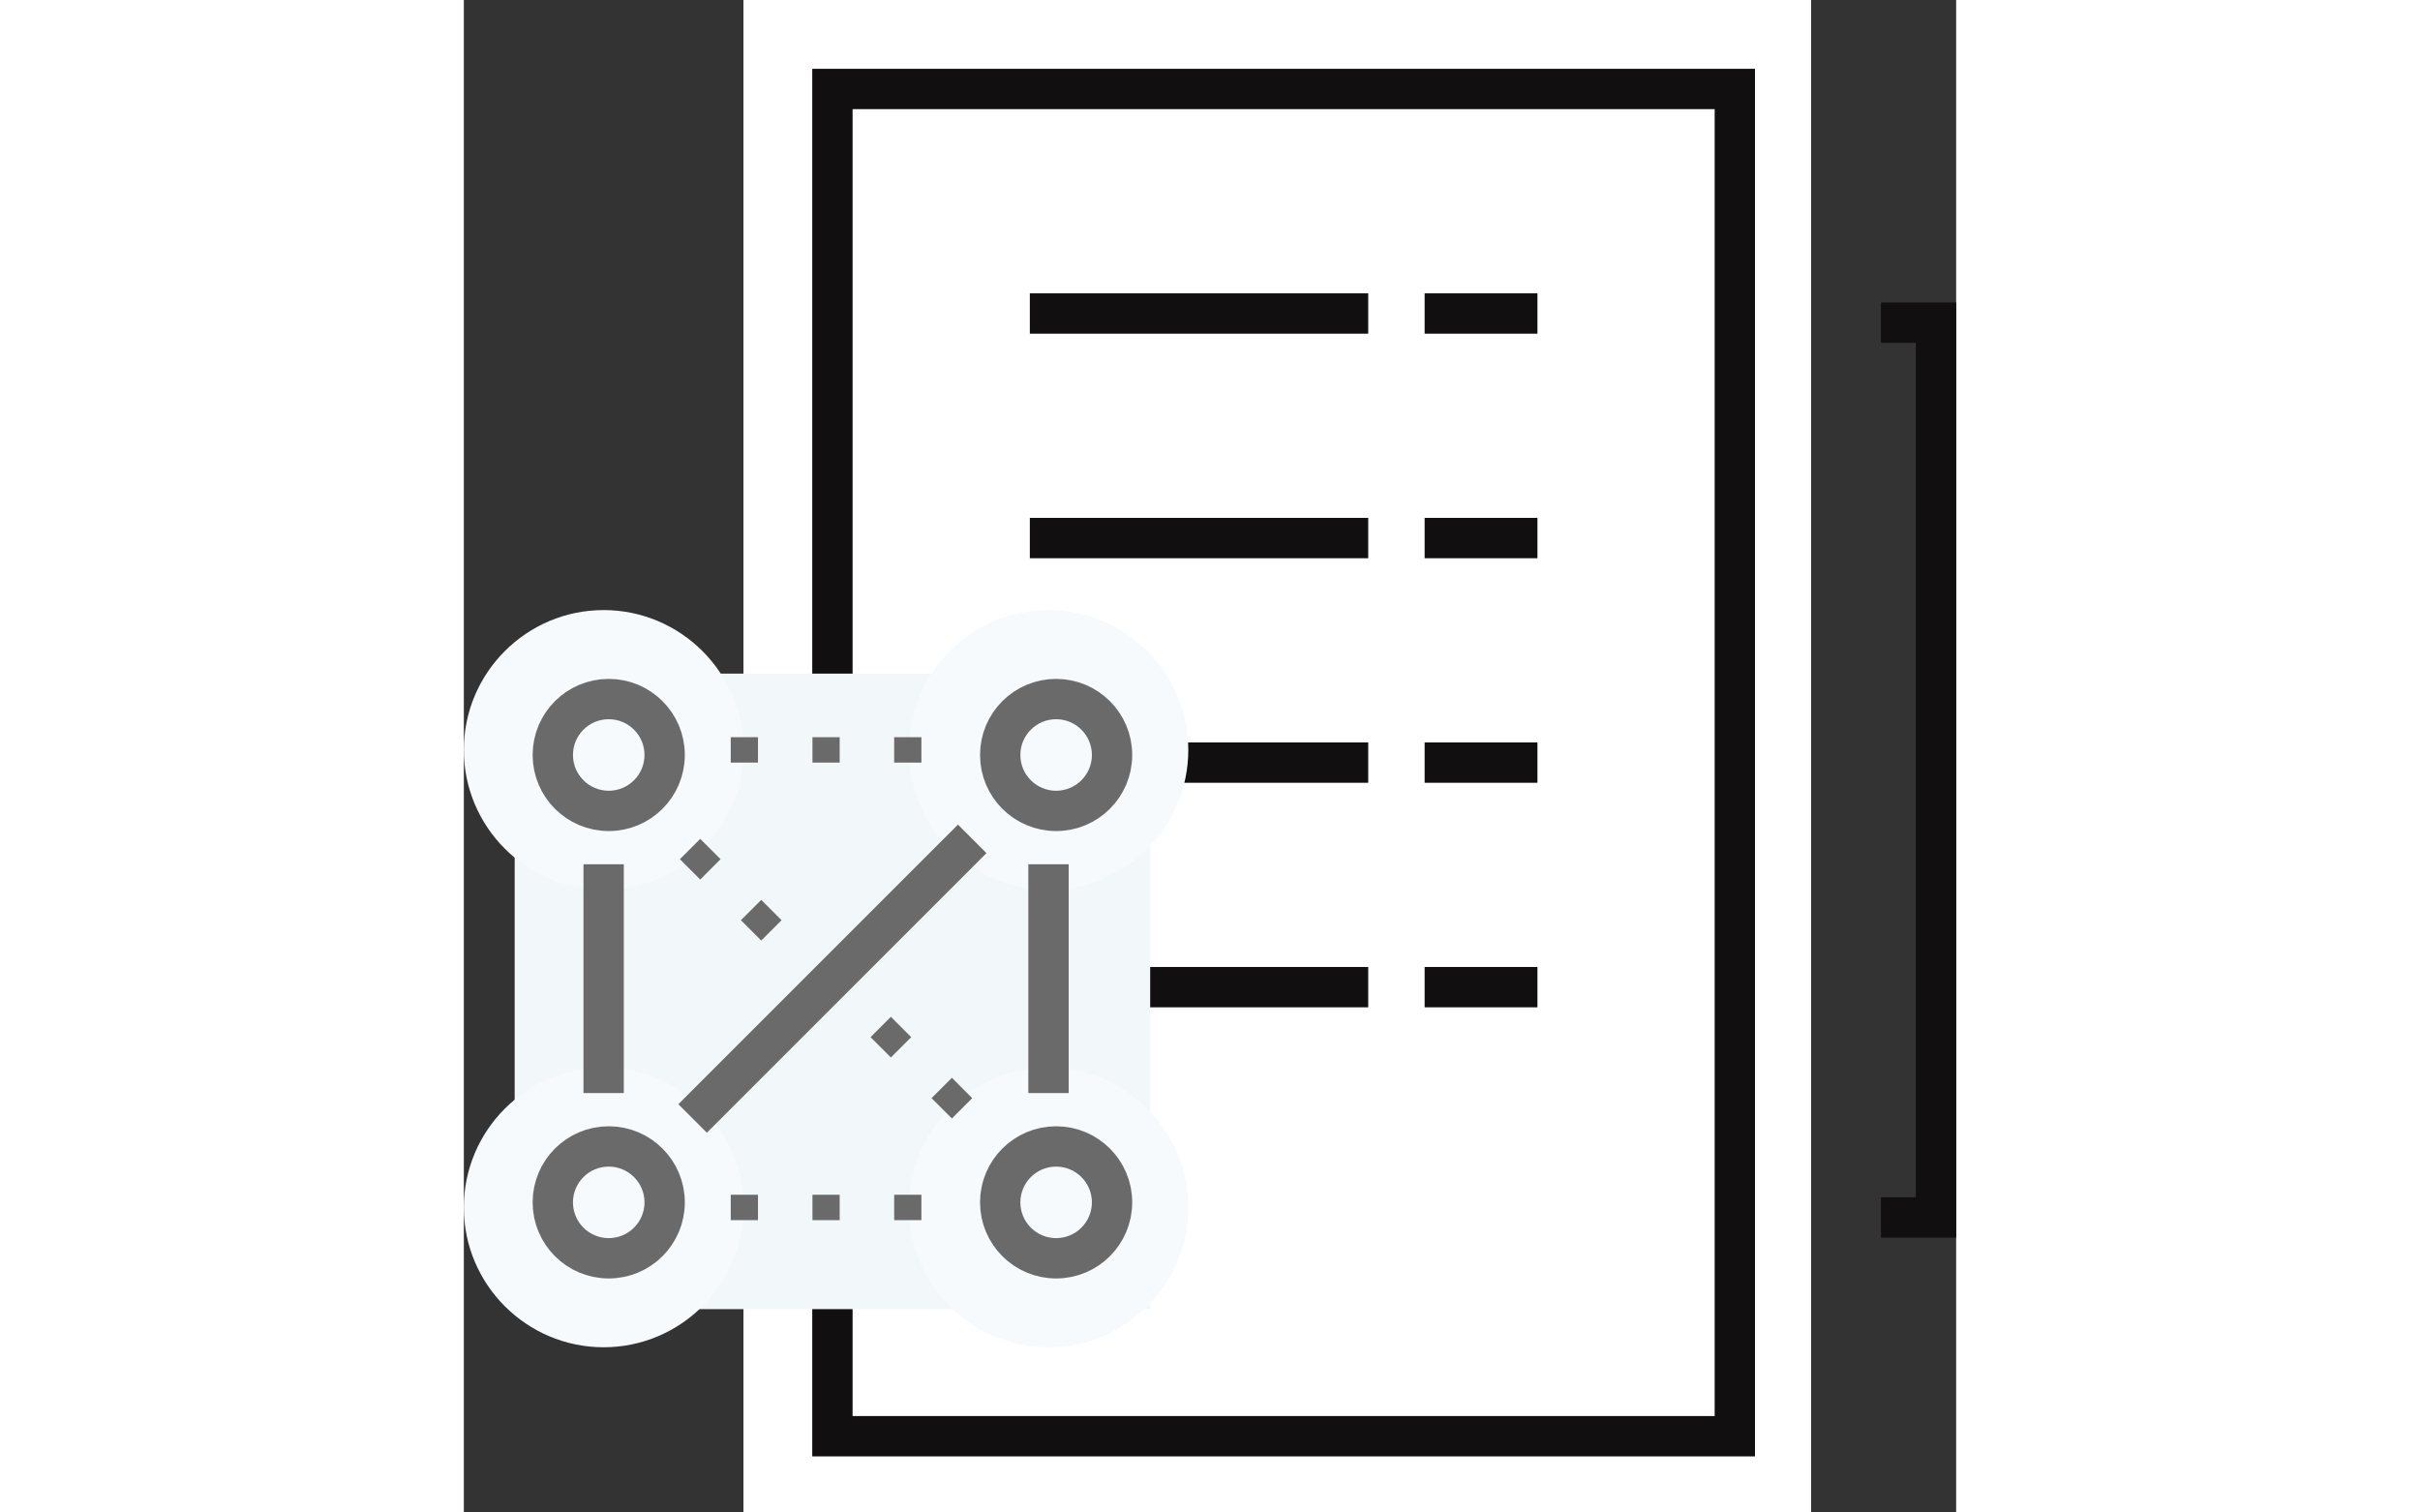 <svg className="serviceSvg" width="80px" height="50px" viewBox="0 0 74 75"
     version="1.1" xmlns="http://www.w3.org/2000/svg"
     xmlns:xlink="http://www.w3.org/1999/xlink">
    <rect x="0" y="0" width="74" height="75" fill="#333333" stroke="none"/>
    <title>C6AAE119-2A42-4D31-9DE7-5E70D5696EC8</title>
    <desc>Created with sketchtool.</desc>
    <g id="Page-1" stroke="none" stroke-width="1" fill="none"
       fill-rule="evenodd">
        <g id="Homepage" transform="translate(-437, -1571)">
            <g id="What-We-Do" transform="translate(-2, 1252)">
                <g id="Block-1" transform="translate(429, 288)">
                    <g id="Icon" transform="translate(10, 31)">
                        <g id="Icon/home/service/1">
                            <g id="Icon">
                                <polygon id="Fill-48" fill="#FFFFFF"
                                         points="13.866 75 66.807 75 66.807 0 13.866 0"></polygon>
                                <path
                                        d="M18.277,71.218 L63.025,71.218 L63.025,4.412 L18.277,4.412 L18.277,71.218 Z M28.066,15.546 L44.846,15.546 L28.066,15.546 Z M47.643,15.546 L53.237,15.546 L47.643,15.546 Z M28.066,26.681 L44.846,26.681 L28.066,26.681 Z M47.643,26.681 L53.237,26.681 L47.643,26.681 Z M28.066,37.815 L44.846,37.815 L28.066,37.815 Z M47.643,37.815 L53.237,37.815 L47.643,37.815 Z M28.066,48.95 L44.846,48.95 L28.066,48.95 Z M47.643,48.95 L53.237,48.95 L47.643,48.95 Z M33.659,54.517 L28.066,54.517 L33.659,54.517 Z"
                                        id="Stroke-49" stroke="#110F10"
                                        stroke-width="2"></path>
                                <polygon id="Fill-50" fill="#F2F7FA"
                                         points="2.521 64.916 34.034 64.916 34.034 33.403 2.521 33.403"></polygon>
                                <path
                                        d="M6.933,44.118 C3.11,44.118 0,41.008 0,37.185 C0,33.364 3.11,30.252 6.933,30.252 C10.754,30.252 13.866,33.364 13.866,37.185 C13.866,41.008 10.754,44.118 6.933,44.118"
                                        id="Fill-51" fill="#F6FAFD"></path>
                                <path
                                        d="M28.992,44.118 C25.169,44.118 22.059,41.008 22.059,37.185 C22.059,33.364 25.169,30.252 28.992,30.252 C32.813,30.252 35.924,33.364 35.924,37.185 C35.924,41.008 32.813,44.118 28.992,44.118"
                                        id="Fill-52" fill="#F6FAFD"></path>
                                <path
                                        d="M6.933,66.807 C3.11,66.807 0,63.697 0,59.874 C0,56.053 3.11,52.941 6.933,52.941 C10.754,52.941 13.866,56.053 13.866,59.874 C13.866,63.697 10.754,66.807 6.933,66.807"
                                        id="Fill-53" fill="#F6FAFD"></path>
                                <path
                                        d="M28.992,66.807 C25.169,66.807 22.059,63.697 22.059,59.874 C22.059,56.053 25.169,52.941 28.992,52.941 C32.813,52.941 35.924,56.053 35.924,59.874 C35.924,63.697 32.813,66.807 28.992,66.807"
                                        id="Fill-54" fill="#F6FAFD"></path>
                                <path
                                        d="M9.958,37.437 C9.958,38.969 8.716,40.21 7.185,40.21 C5.653,40.21 4.412,38.969 4.412,37.437 C4.412,35.906 5.653,34.664 7.185,34.664 C8.716,34.664 9.958,35.906 9.958,37.437 Z M32.143,37.437 C32.143,38.969 30.901,40.21 29.37,40.21 C27.838,40.21 26.597,38.969 26.597,37.437 C26.597,35.906 27.838,34.664 29.37,34.664 C30.901,34.664 32.143,35.906 32.143,37.437 Z M9.958,59.622 C9.958,61.154 8.716,62.395 7.185,62.395 C5.653,62.395 4.412,61.154 4.412,59.622 C4.412,58.091 5.653,56.849 7.185,56.849 C8.716,56.849 9.958,58.091 9.958,59.622 Z M32.143,59.622 C32.143,61.154 30.901,62.395 29.37,62.395 C27.838,62.395 26.597,61.154 26.597,59.622 C26.597,58.091 27.838,56.849 29.37,56.849 C30.901,56.849 32.143,58.091 32.143,59.622 Z"
                                        id="Stroke-55" stroke="#6A6A6A"
                                        stroke-width="2"></path>
                                <path
                                        d="M21.339,60.504 L22.689,60.504 L22.689,59.244 L21.339,59.244 L21.339,60.504 Z M17.287,60.504 L18.637,60.504 L18.637,59.244 L17.287,59.244 L17.287,60.504 Z M13.235,60.504 L14.586,60.504 L14.586,59.244 L13.235,59.244 L13.235,60.504 Z"
                                        id="Fill-56" fill="#6A6A6A"></path>
                                <path
                                        d="M21.339,37.815 L22.689,37.815 L22.689,36.555 L21.339,36.555 L21.339,37.815 Z M17.287,37.815 L18.637,37.815 L18.637,36.555 L17.287,36.555 L17.287,37.815 Z M13.235,37.815 L14.586,37.815 L14.586,36.555 L13.235,36.555 L13.235,37.815 Z"
                                        id="Fill-57" fill="#6A6A6A"></path>
                                <path
                                        d="M6.933,42.857 L6.933,54.202 M28.992,42.857 L28.992,54.202"
                                        id="Stroke-58" stroke="#6A6A6A"
                                        stroke-width="2"></path>
                                <path
                                        d="M24.202,55.462 L23.193,54.454 L24.202,53.445 L25.21,54.454 L24.202,55.462 Z M21.176,52.437 L20.168,51.429 L21.176,50.42 L22.185,51.429 L21.176,52.437 Z"
                                        id="Fill-59" fill="#6A6A6A"></path>
                                <path
                                        d="M11.345,55.462 L25.21,41.597"
                                        id="Stroke-60" stroke="#6A6A6A"
                                        stroke-width="2"></path>
                                <path
                                        d="M14.748,46.639 L13.739,45.63 L14.748,44.622 L15.756,45.63 L14.748,46.639 Z M11.723,43.613 L10.714,42.605 L11.723,41.597 L12.731,42.605 L11.723,43.613 Z"
                                        id="Fill-61" fill="#6A6A6A"></path>
                                <polyline id="Stroke-62" stroke="#110F10"
                                          stroke-width="2"
                                          points="70.269 60.37 73 60.37 73 16 70.269 16"></polyline>
                            </g>
                        </g>
                    </g>
                </g>
            </g>
        </g>
    </g>
</svg>
